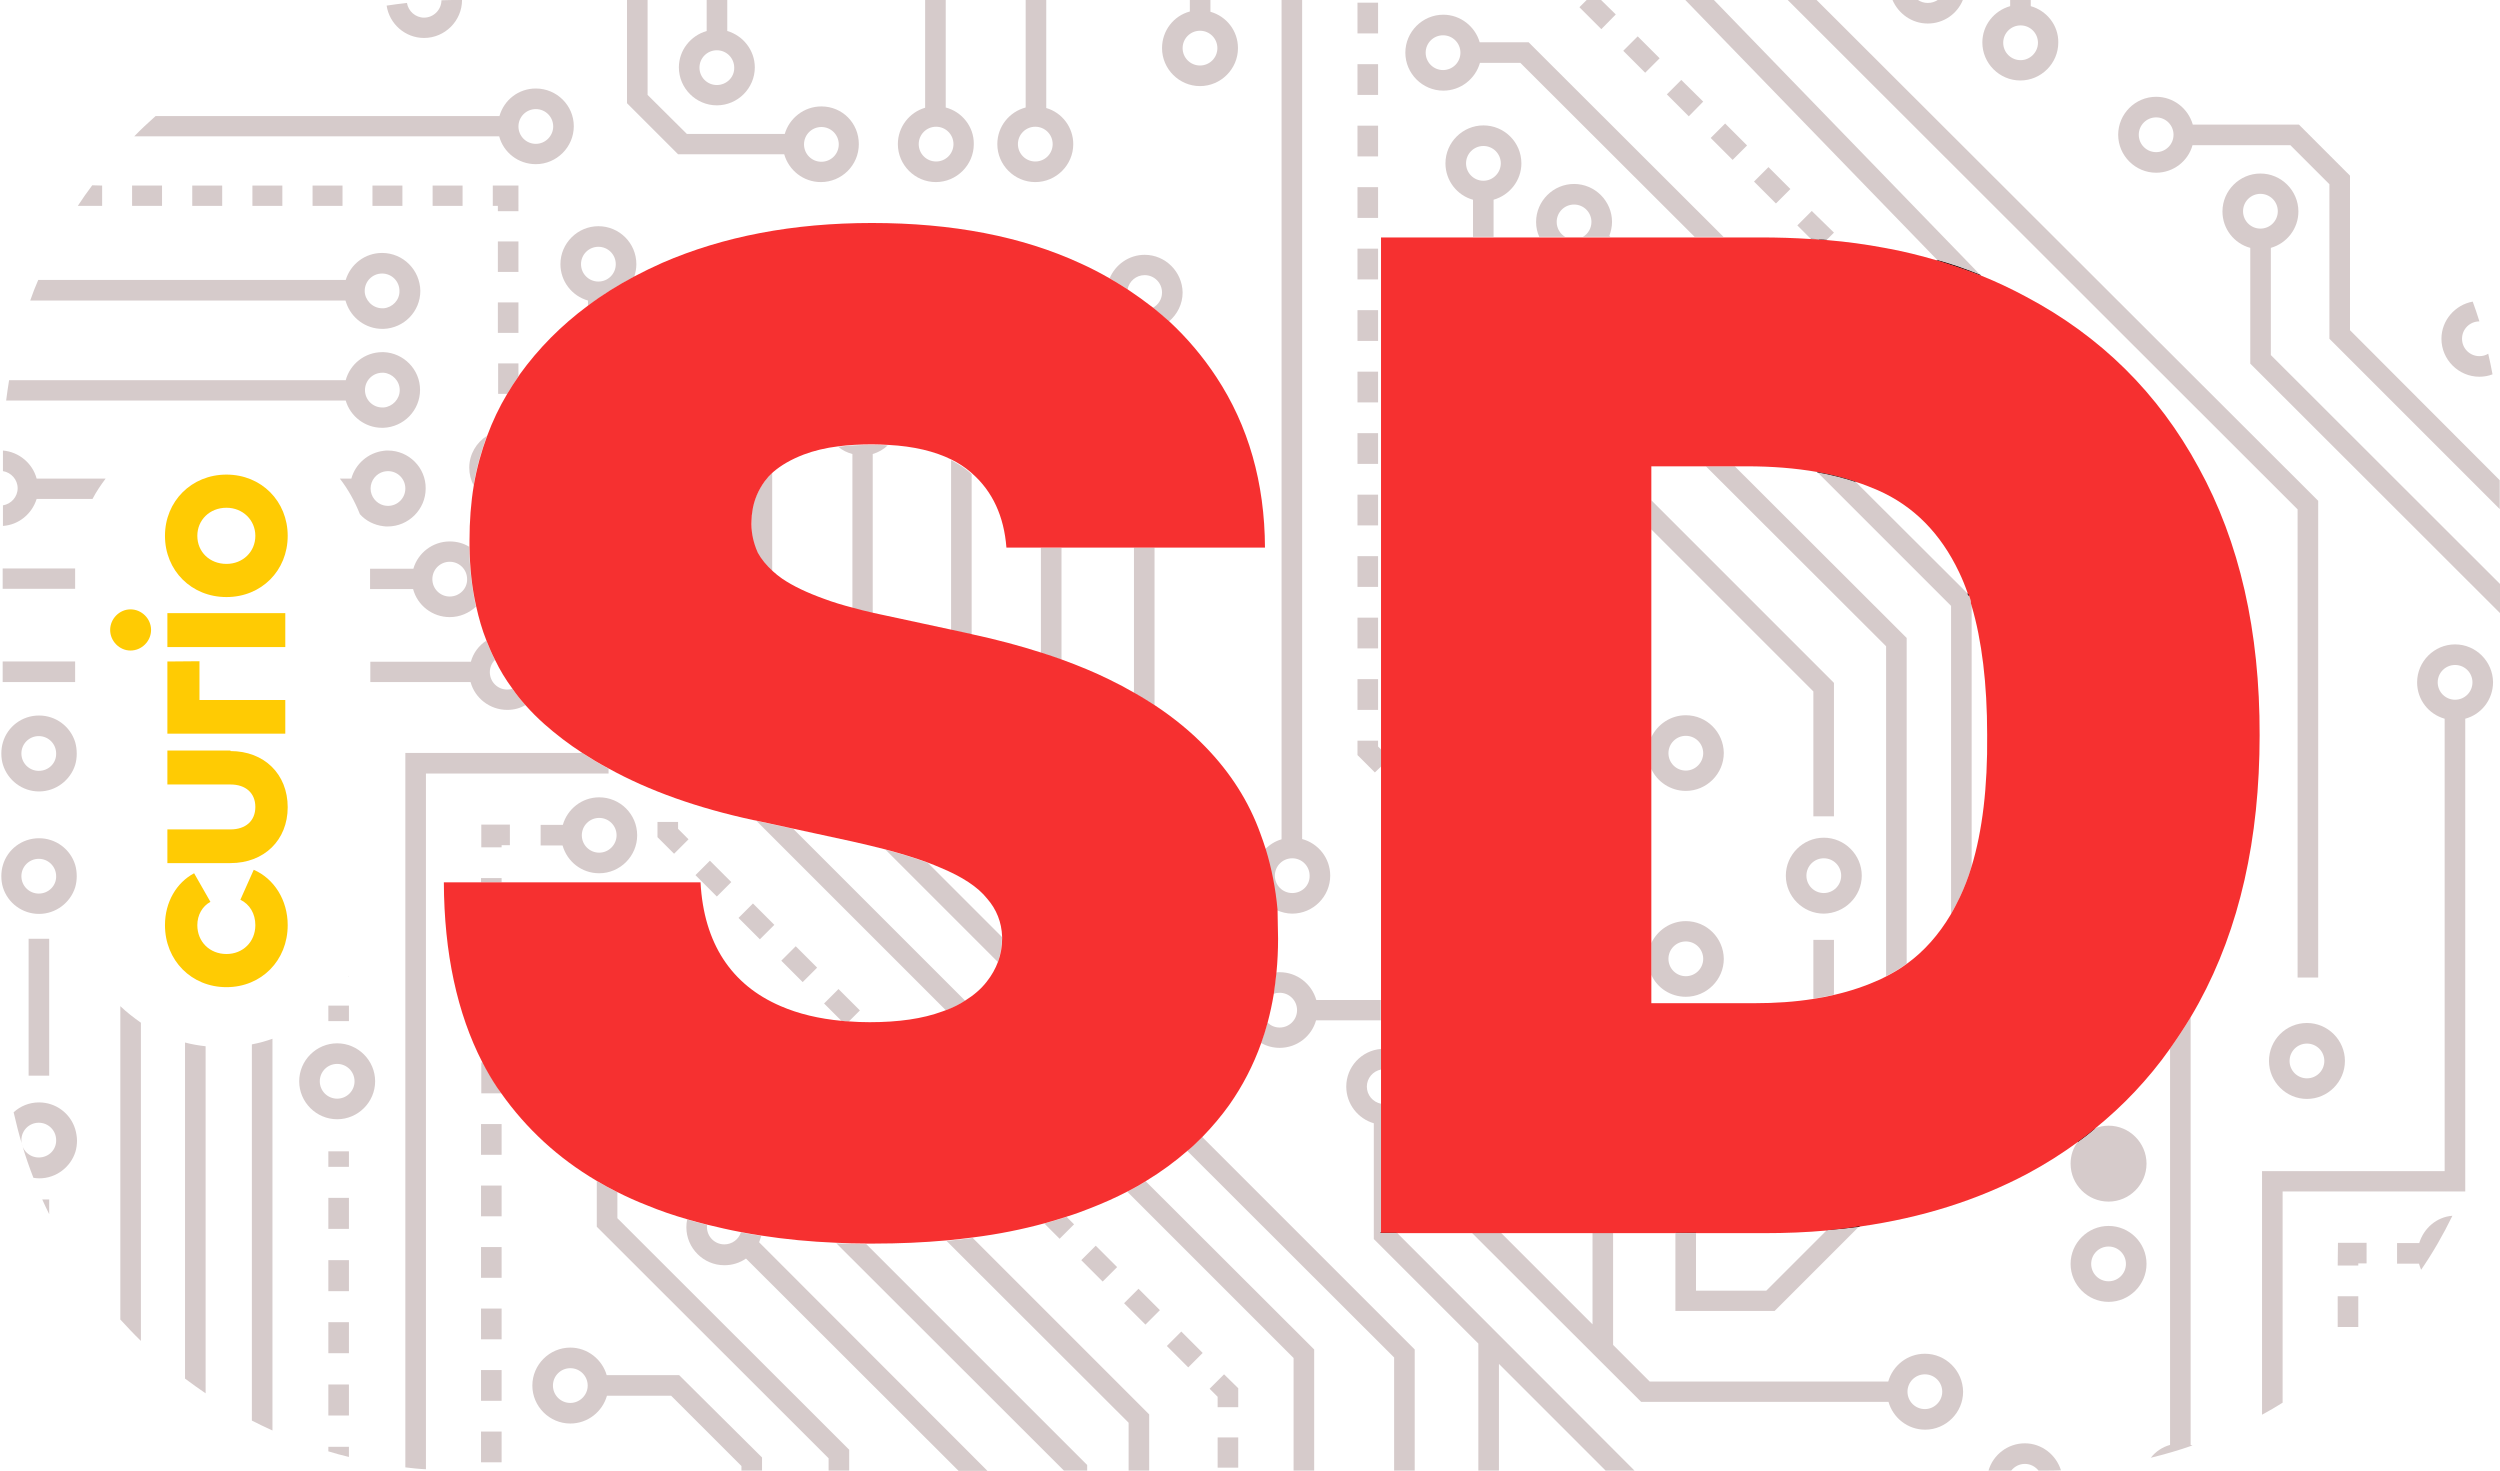<?xml version="1.0" encoding="utf-8"?>
<!-- Generator: Adobe Illustrator 27.2.0, SVG Export Plug-In . SVG Version: 6.00 Build 0)  -->
<svg version="1.1" id="Laag_1" xmlns="http://www.w3.org/2000/svg" xmlns:xlink="http://www.w3.org/1999/xlink" x="0px" y="0px"
	 viewBox="0 0 935 550" style="enable-background:new 0 0 935 550;" xml:space="preserve">
<style type="text/css">
	.st0{fill:#D6CBCB;}
	.st1{fill:#F63030;stroke:#000000;stroke-width:0.25;stroke-miterlimit:10;}
	.st2{fill:#F63030;}
	.st3{fill:#FFCB03;}
</style>
<g>
	<path class="st0" d="M362.6,176.6c-2-1.7-4.3-3.2-6.9-4.5v63.6l6,1.3c0.6,0.1,1.1,0.2,1.7,0.4v-60
		C363.1,177,362.8,176.8,362.6,176.6z"/>
	<path class="st0" d="M389.3,204.9v39.3c2.6,0.8,5.2,1.7,7.7,2.6v-41.9H389.3z"/>
	<path class="st0" d="M428.1,95.3c-5.9,0-11,3.7-13.1,8.8c2.3,1.3,4.5,2.7,6.7,4.1c0.6-3,3.2-5.3,6.4-5.3c3.6,0,6.5,2.9,6.5,6.5
		c0,2.5-1.4,4.6-3.4,5.7c2.1,1.7,4.1,3.4,6,5.1c3.1-2.6,5.1-6.5,5.1-10.8C442.2,101.7,435.9,95.3,428.1,95.3z M424.1,204.9v54.3
		c2.7,1.5,5.2,3.1,7.7,4.7v-59.1h-7.7V204.9z"/>
	<path class="st0" d="M224.1,298.2c-6.5,0-11.9,4.4-13.6,10.3h-8.3v7.7h8.2c1.7,6,7.1,10.4,13.7,10.4c7.8,0,14.2-6.4,14.2-14.2
		C238.3,304.5,231.9,298.2,224.1,298.2z M224.1,318.9c-3.6,0-6.5-2.9-6.5-6.5s2.9-6.5,6.5-6.5s6.5,2.9,6.5,6.5
		C230.6,315.9,227.7,318.9,224.1,318.9z"/>
	<path class="st0" d="M324,465.3c-3.8,0-7.5-0.1-11.2-0.3l85.1,85h8.7v-2.1L324,465.3z"/>
	<path class="st0" d="M283.9,464.6c0.3-0.8,0.6-1.6,0.8-2.4c-2.6-0.4-5.1-0.8-7.6-1.3c-0.8,2.6-3.3,4.5-6.2,4.5
		c-3.6,0-6.5-2.9-6.5-6.5c0-0.3,0-0.5,0-0.8c-2.5-0.6-5-1.3-7.4-2c-0.2,0.9-0.3,1.9-0.3,2.9c0,7.8,6.4,14.2,14.2,14.2
		c3,0,5.8-0.9,8.1-2.5l79.5,79.4h10.8L283.9,464.6z"/>
	<path class="st0" d="M230.9,455.6v-9.7c-2.6-1.3-5.2-2.7-7.7-4.2v17.1l86.7,86.6v4.6h7.7v-7.8L230.9,455.6z"/>
	<path class="st0" d="M363.8,463c-3.2,0.4-6.4,0.8-9.8,1.1l68.1,68V550h7.7v-21L363.8,463z"/>
	<path class="st0" d="M254,514.3h-27.1c-1.7-5.9-7.2-10.3-13.6-10.3c-7.8,0-14.2,6.4-14.2,14.2c0,7.8,6.4,14.2,14.2,14.2
		c6.5,0,12-4.4,13.7-10.4h24l26.3,26.3v1.7h7.7v-4.9L254,514.3z M213.3,524.7c-3.6,0-6.5-2.9-6.5-6.5s2.9-6.5,6.5-6.5
		s6.5,2.9,6.5,6.5S216.8,524.7,213.3,524.7z"/>
	<path class="st0" d="M245.9,313.1l6.2,6.2l5.4-5.4l-3.9-3.9v-2.6h-7.7L245.9,313.1L245.9,313.1z"/>
	<path class="st0" d="M265.5,321.9l-5.4,5.4l8,8l5.4-5.4L265.5,321.9z"/>
	<path class="st0" d="M441.8,498l-5.4,5.4l8,8l5.4-5.4L441.8,498z"/>
	<path class="st0" d="M425.8,482l-5.4,5.4l8,8l5.4-5.4L425.8,482z"/>
	<path class="st0" d="M281.6,337.9l-5.4,5.4l8,8l5.4-5.4L281.6,337.9z"/>
	<path class="st0" d="M452.4,519.4l3,3v3.9h7.7v-7.1l-5.3-5.2L452.4,519.4z"/>
	<path class="st0" d="M463.1,537.6h-7.7v11.3h7.7V537.6z"/>
	<path class="st0" d="M409.8,465.9l-5.4,5.4l8,8l5.4-5.4L409.8,465.9z"/>
	<path class="st0" d="M401.7,457.9l-5.4,5.4l-5.7-5.7c2.8-0.8,5.6-1.6,8.3-2.5L401.7,457.9z"/>
	<path class="st0" d="M297.6,353.9l-5.4,5.4l8,8l5.4-5.4L297.6,353.9z"/>
	<path class="st0" d="M321.6,377.9l-4.2,4.2c-0.9-0.1-1.7-0.1-2.6-0.2l-6.6-6.6l5.4-5.4L321.6,377.9z"/>
	<path class="st0" d="M428.5,441.8c-2.2,1.4-4.5,2.7-6.9,3.9l62.2,62.2V550h7.7v-45.3L428.5,441.8z M296.7,310l-13.8-3l70.9,70.9
		c2.7-1,5.1-2.2,7.2-3.6L296.7,310z M285.8,180.2c-2.4,3.3-4,7-4.6,11v9.4c0.4,2.2,1.1,4.4,2,6.4c1.3,2.4,3.2,4.7,5.6,6.9v-37
		C287.8,177.9,286.7,179,285.8,180.2z"/>
	<path class="st0" d="M449.6,425.2c-1.8,1.8-3.6,3.6-5.6,5.2l77.4,77.3V550h7.7v-45.3L449.6,425.2z M374.7,350.4L347,322.7
		c-4.6-1.7-9.8-3.3-15.8-4.9l42,42c1-2.7,1.5-5.6,1.5-8.6C374.8,350.9,374.8,350.7,374.7,350.4z M326,166.4c-4.5,0-8.7,0.2-12.5,0.7
		c1.5,1.3,3.4,2.2,5.3,2.7v57.7c2.4,0.7,5,1.3,7.6,1.9v-59.6c2.1-0.6,4-1.7,5.6-3.2C330.2,166.4,328.1,166.4,326,166.4z"/>
	<rect x="179.9" y="328.4" class="st0" width="7.7" height="1.6"/>
	<path class="st0" d="M179.9,316.9h7.7v-0.8h3.1v-7.7H180v8.5H179.9z"/>
	<path class="st0" d="M187.6,512.4h-7.7v11.5h7.7V512.4z"/>
	<path class="st0" d="M187.6,535.4h-7.7v11.5h7.7V535.4z"/>
	<path class="st0" d="M187.6,489.4h-7.7v11.5h7.7V489.4z"/>
	<path class="st0" d="M187.6,466.4h-7.7v11.5h7.7V466.4z"/>
	<path class="st0" d="M187.6,443.4h-7.7v11.5h7.7V443.4z"/>
	<path class="st0" d="M187.6,420.4h-7.7v11.5h7.7V420.4z"/>
	<path class="st0" d="M187.5,408.9H180v-11.5h0.6c1.7,3.2,3.5,6.4,5.5,9.4C186.5,407.5,187,408.2,187.5,408.9z"/>
	<path class="st0" d="M223.8,84.6c-7.8,0-14.2,6.4-14.2,14.2c0,6.4,4.3,11.9,10.3,13.6v2c5.3-4,11.1-7.6,17.3-10.9
		c0.5-1.5,0.8-3.1,0.8-4.7C238,90.9,231.6,84.6,223.8,84.6z M223.8,105.3c-3.6,0-6.5-2.9-6.5-6.5s2.9-6.5,6.5-6.5s6.5,2.9,6.5,6.5
		S227.4,105.3,223.8,105.3z M217.8,281.6h-66.2v267.2c2.5,0.3,5.1,0.6,7.7,0.7V289.3h68.3v-1.8C224.1,285.6,220.9,283.7,217.8,281.6
		z"/>
	<path class="st0" d="M757.3,539.8c-6.4,0-11.9,4.3-13.6,10.2h8.5c1.2-1.5,3-2.5,5.1-2.5c2.1,0,3.9,1,5.1,2.5h1.6
		c2.3,0,4.6,0,6.8-0.1C769,544.1,763.6,539.8,757.3,539.8z M522.4,461l-0.1-0.1h-5.8v-48.1c-3-0.6-5.3-3.2-5.3-6.4
		c0-3.2,2.3-5.8,5.3-6.4v-7.7c-7.3,0.6-13,6.7-13,14.1c0,6.5,4.4,12,10.3,13.7v43.3l39.1,39.1V550h7.7v-39.9l39.9,39.9h10.8
		L522.4,461z"/>
	<path class="st0" d="M802.8,435.2c0,7.8-6.4,14.2-14.2,14.2c-7.8,0-14.2-6.3-14.2-14.2c0-3.1,1-6,2.8-8.3c0,0,0,0,0-0.1
		c2.1-1.5,4.2-3.1,6.2-4.8c0,0,0,0,0,0c1.6-0.6,3.4-1,5.2-1C796.4,421,802.8,427.4,802.8,435.2z"/>
	<path class="st0" d="M848.6,396.8c0,7.8,6.4,14.2,14.2,14.2s14.2-6.4,14.2-14.2c0-7.8-6.4-14.2-14.2-14.2
		C854.9,382.6,848.6,389,848.6,396.8z M869.3,396.8c0,3.6-2.9,6.5-6.5,6.5s-6.5-2.9-6.5-6.5s2.9-6.5,6.5-6.5
		C866.4,390.3,869.3,393.2,869.3,396.8z"/>
	<path class="st0" d="M788.6,458.5c-7.8,0-14.2,6.4-14.2,14.2s6.4,14.2,14.2,14.2s14.2-6.4,14.2-14.2
		C802.8,464.8,796.4,458.5,788.6,458.5z M788.6,479.2c-3.6,0-6.5-2.9-6.5-6.5s2.9-6.5,6.5-6.5s6.5,2.9,6.5,6.5
		C795.1,476.3,792.2,479.2,788.6,479.2z"/>
	<path class="st0" d="M740.8,103L641,0h-10.7l94.5,97.5l0,0C730.3,99.2,735.7,101,740.8,103L740.8,103z M819.3,540.4v-160
		c-2.4,4.1-5,8-7.7,11.7v148.3c-2.9,0.8-5.4,2.5-7.2,4.8c5.3-1.3,10.5-2.8,15.6-4.6C819.8,540.5,819.5,540.5,819.3,540.4z"/>
	<path class="st0" d="M492.3,374c-1.7-6-7.2-10.4-13.7-10.4c-0.4,0-0.7,0-1.2,0.1c0,0-0.1,0-0.1,0c-0.3,2.7-0.6,5.4-1,8
		c0,0,0.1,0,0.1,0c0.7-0.3,1.4-0.4,2.2-0.4c3.6,0,6.5,2.9,6.5,6.5c0,3.6-2.9,6.5-6.5,6.5c-1.8,0-3.3-0.7-4.5-1.8c0,0,0,0-0.1-0.1
		c-0.7,2.6-1.5,5.2-2.4,7.7c0,0,0.1,0,0.1,0c2.1,1.2,4.5,1.8,6.9,1.8c6.5,0,12-4.4,13.6-10.3h24.2V374H492.3z M719.9,506.3
		c-6.5,0-12,4.4-13.7,10.4H617L603.3,503v-42h-7.7v34.3L561.3,461h-10.9l63.4,63.3h92.5c1.7,6,7.2,10.4,13.7,10.4
		c7.8,0,14.2-6.4,14.2-14.2C734.1,512.6,727.7,506.3,719.9,506.3z M719.9,527c-3.6,0-6.5-2.9-6.5-6.5s2.9-6.5,6.5-6.5
		c3.6,0,6.5,2.9,6.5,6.5C726.4,524,723.5,527,719.9,527z"/>
	<path class="st0" d="M724.7,0c-1.1,0.7-2.3,1.1-3.7,1.1s-2.6-0.4-3.7-1.1h-9.5C710,5.1,715,8.8,721,8.8c5.9,0,11-3.6,13.1-8.8
		H724.7z"/>
	<path class="st0" d="M759.5,2.3V0h-7.7v2.3c-6,1.7-10.4,7.1-10.4,13.6c0,7.8,6.4,14.2,14.2,14.2s14.2-6.4,14.2-14.2
		C769.9,9.5,765.5,4,759.5,2.3z M755.7,22.5c-3.6,0-6.5-2.9-6.5-6.5s2.9-6.5,6.5-6.5s6.5,2.9,6.5,6.5
		C762.2,19.5,759.3,22.5,755.7,22.5z"/>
	<path class="st0" d="M572.8,16.9l-1.1-1.1h-18.3c-1.7-5.9-7.2-10.3-13.6-10.3c-7.8,0-14.2,6.4-14.2,14.2s6.4,14.2,14.2,14.2
		c6.5,0,12-4.4,13.7-10.4h15.1l65.2,65.1h10.8L572.8,16.9z M539.7,26.2c-3.6,0-6.5-2.9-6.5-6.5c0-3.6,2.9-6.5,6.5-6.5
		c3.6,0,6.5,2.9,6.5,6.5C546.2,23.3,543.3,26.2,539.7,26.2z"/>
	<path class="st0" d="M617.6,187.1V198l60.6,60.6v46.7h7.7v-49.9L617.6,187.1z M554.8,46.9c-7.8,0-14.2,6.4-14.2,14.2
		c0,6.5,4.4,12,10.3,13.6v13.9h7.7V74.7c6-1.7,10.4-7.2,10.4-13.6C569,53.2,562.6,46.9,554.8,46.9z M554.8,67.6
		c-3.6,0-6.5-2.9-6.5-6.5c0-3.6,2.9-6.5,6.5-6.5c3.6,0,6.5,2.9,6.5,6.5C561.3,64.6,558.4,67.6,554.8,67.6z"/>
	<path class="st0" d="M683.4,459.9l-0.1,0.1l-22.7,22.7h-26.3v-21.8h-7.7v29.4h37.1l31.9-31.9C691.7,459.1,687.6,459.5,683.4,459.9z
		 M648.8,174.4H638l67.4,67.3v123.4c2.7-1.4,5.3-2.9,7.7-4.7V238.6L648.8,174.4z"/>
	<path class="st0" d="M630.5,344.5c-5.7,0-10.6,3.4-12.9,8.2v11.9c2.2,4.9,7.2,8.2,12.9,8.2c7.8,0,14.2-6.4,14.2-14.2
		C644.6,350.8,638.3,344.5,630.5,344.5z M630.5,365.1c-3.6,0-6.5-2.9-6.5-6.5c0-3.6,2.9-6.5,6.5-6.5s6.5,2.9,6.5,6.5
		C637,362.2,634.1,365.1,630.5,365.1z"/>
	<path class="st0" d="M630.5,267.5c-5.7,0-10.6,3.4-12.9,8.2v11.9c2.2,4.8,7.2,8.2,12.9,8.2c7.8,0,14.2-6.4,14.2-14.2
		C644.6,273.8,638.3,267.5,630.5,267.5z M630.5,288.2c-3.6,0-6.5-2.9-6.5-6.5c0-3.6,2.9-6.5,6.5-6.5s6.5,2.9,6.5,6.5
		C637,285.2,634.1,288.2,630.5,288.2z"/>
	<path class="st0" d="M696.3,327.5c0-7.8-6.4-14.2-14.2-14.2s-14.2,6.4-14.2,14.2s6.4,14.2,14.2,14.2
		C689.9,341.6,696.3,335.3,696.3,327.5z M682.1,334c-3.6,0-6.5-2.9-6.5-6.5s2.9-6.5,6.5-6.5s6.5,2.9,6.5,6.5S685.7,334,682.1,334z"
		/>
	<path class="st0" d="M685.9,351.5V372c-2.5,0.6-5,1.1-7.7,1.5v-22H685.9z"/>
	<path class="st0" d="M737.1,225.6v-0.7c-0.2-0.8-0.4-1.5-0.7-2.2c0-0.1-0.1-0.2-0.1-0.3L694,180.2l0-0.1c-4.5-1.5-9.3-2.7-14.4-3.6
		l0,0l50.1,50.1v115.2c1.2-2,2.2-4.1,3.3-6.3c1.6-3.4,3.1-7.2,4.3-11.2c0-0.1,0.1-0.2,0.1-0.3v-97.3
		C737.3,226.3,737.2,225.9,737.1,225.6z M602.9,83c0-7.8-6.4-14.2-14.2-14.2s-14.2,6.4-14.2,14.2c0,2,0.4,3.9,1.2,5.6h9.7
		c-1.9-1.1-3.2-3.2-3.2-5.6c0-3.6,2.9-6.5,6.5-6.5c3.6,0,6.5,2.9,6.5,6.5c0,2.4-1.3,4.5-3.2,5.6h10.3l-0.4-0.4
		C602.5,86.5,602.9,84.8,602.9,83z"/>
	<polygon class="st0" points="604.3,5.4 598.9,10.9 590.7,2.7 593.4,0 598.8,0 	"/>
	<path class="st1" d="M783.4,422c-2,1.7-4.1,3.3-6.2,4.8c0,0,0,0,0,0.1c2.1-1.5,4.2-3.1,6.1-4.8C783.3,422.1,783.4,422,783.4,422
		C783.4,422,783.4,422,783.4,422z M740.8,103c-5.2-2.1-10.5-4-15.9-5.5c-0.1,0-0.1,0-0.1,0l0,0C730.3,99.2,735.7,101,740.8,103
		L740.8,103z M736.3,222.4l-0.3-0.3c0,0.1,0.1,0.2,0.1,0.3l0.3,0.3C736.4,222.6,736.3,222.5,736.3,222.4z M683.4,459.9l-0.1,0.1
		C683.3,460,683.4,460,683.4,459.9c4.1-0.3,8-0.7,11.9-1.2l0.2-0.2C691.7,459.1,687.6,459.5,683.4,459.9z M694,180.1
		c-4.5-1.5-9.3-2.7-14.4-3.6l0,0C684.7,177.4,689.4,178.6,694,180.1C694,180.1,694,180.1,694,180.1L694,180.1z M677.4,89.2
		c0,0-0.1,0-0.1,0l0,0c1,0.1,2,0.2,3,0.2C679.3,89.4,678.4,89.3,677.4,89.2z M680.3,89.5c1,0.1,1.9,0.1,2.9,0.2l0,0
		C682.3,89.6,681.3,89.5,680.3,89.5z M626.6,460.9L626.6,460.9l7.7,0.1v-0.1H626.6z M522.3,460.9h-5.8v0.1h5.9L522.3,460.9z"/>
	<path class="st2" d="M822.3,174.9c-15.1-27.9-36.7-49.2-64.7-64c-5.4-2.9-10.9-5.5-16.6-7.8c0,0-0.1,0-0.2-0.1l0.1,0.1
		c-5.2-2.1-10.6-3.9-16.1-5.6l0,0c-6.5-1.9-13.1-3.6-20-4.8c-6.9-1.3-14.1-2.3-21.4-2.9c0,0-0.1,0-0.1,0l0,0
		c-0.9-0.1-1.9-0.2-2.9-0.2h-0.1c-1-0.1-2-0.2-3-0.2l0,0c-6.2-0.4-12.4-0.6-18.9-0.6H516.5v372.3h5.8l0.1,0.1h104.2v-0.1h7.7v0.1
		h25.5c8.1,0,15.9-0.3,23.5-1l0.1-0.1c4.2-0.4,8.3-0.8,12.2-1.5l-0.2,0.2c0.1,0,0.2,0,0.4-0.1c23.1-3.3,43.9-9.9,62.4-19.7
		c6.7-3.6,13.1-7.6,19-12c0,0,0,0,0.1,0c0,0,0,0,0-0.1c2.1-1.5,4.2-3.1,6.2-4.8c0,0,0,0,0,0c5.3-4.3,10.3-8.9,14.9-13.8
		c4.7-5,9.1-10.3,13.1-16c2.7-3.8,5.3-7.7,7.7-11.7c1.1-1.9,2.2-3.7,3.2-5.6c15.2-27.9,22.7-61.2,22.7-100
		C845.2,236,837.6,202.7,822.3,174.9z M737.4,324c0,0.1-0.1,0.2-0.1,0.3c-1.2,4-2.7,7.8-4.3,11.2c-1.1,2.2-2.1,4.3-3.3,6.3
		c0,0.1-0.1,0.1-0.1,0.2c-4.5,7.6-10,13.8-16.5,18.5c-2.4,1.8-5,3.3-7.7,4.7c-0.7,0.4-1.5,0.7-2.2,1.1c-5.3,2.4-11.1,4.4-17.3,5.8
		c-2.5,0.6-5,1.1-7.7,1.5c-6.9,1.1-14.2,1.6-22.1,1.6h-38.5V174.4h35.6c9.5,0,18.3,0.7,26.3,2.1c0,0,0.1,0,0.1,0l0,0
		c5.1,0.9,9.9,2.1,14.4,3.6l0,0.1c2.9,0.9,5.6,2,8.2,3.1c13.5,5.9,23.6,16.2,30.5,30.7c1.2,2.5,2.3,5.2,3.3,8.1l0.3,0.3
		c0,0.1,0.1,0.2,0.1,0.3c0.3,0.7,0.5,1.4,0.7,2.2v0.7c0.1,0.3,0.2,0.7,0.3,1c3.8,12.9,5.8,29,5.8,48.2
		C743.4,294.4,741.4,310.8,737.4,324z"/>
	<path class="st0" d="M685.9,87l-2.7,2.7c-0.9-0.1-1.9-0.2-2.9-0.2h-0.1c-1-0.1-2-0.2-3-0.2l-5-5l5.4-5.4L685.9,87z"/>
	<path class="st0" d="M661.4,62.5l-5.4,5.4l8.2,8.2l5.4-5.4L661.4,62.5z"/>
	<path class="st0" d="M645.2,46.2l-5.4,5.4l8.2,8.2l5.4-5.4L645.2,46.2z"/>
	<path class="st0" d="M628.8,29.9l-5.4,5.4l8.2,8.2L637,38L628.8,29.9z"/>
	<path class="st0" d="M612.5,13.6l-5.4,5.4l8.2,8.2l5.4-5.4L612.5,13.6z"/>
	<path class="st0" d="M28.1,323.4c-1.8-5.8-7.2-9.9-13.5-9.9c-6.4,0-11.8,4.2-13.5,10c-0.4,1.3-0.6,2.7-0.6,4.2s0.2,2.9,0.6,4.2
		c1.8,5.8,7.2,9.9,13.5,9.9s11.7-4.2,13.5-9.9c0.4-1.3,0.6-2.8,0.6-4.2C28.7,326.2,28.5,324.7,28.1,323.4z M14.5,334.2
		c-3.6,0-6.5-2.9-6.5-6.5s2.9-6.5,6.5-6.5s6.5,2.9,6.5,6.5C21.1,331.2,18.2,334.2,14.5,334.2z"/>
	<path class="st0" d="M28.1,277.5c-1.8-5.8-7.2-9.9-13.5-9.9c-6.4,0-11.8,4.2-13.5,10c-0.4,1.3-0.6,2.8-0.6,4.2
		c0,1.5,0.2,2.9,0.6,4.2c1.8,5.8,7.2,10,13.5,10s11.7-4.2,13.5-9.9c0.4-1.3,0.6-2.8,0.6-4.2C28.7,280.3,28.5,278.9,28.1,277.5z
		 M14.5,288.3c-3.6,0-6.5-2.9-6.5-6.5s2.9-6.5,6.5-6.5s6.5,2.9,6.5,6.5C21.1,285.4,18.2,288.3,14.5,288.3z"/>
	<path class="st0" d="M28.1,422.2c-1.8-5.8-7.2-9.9-13.5-9.9c-3.7,0-7,1.4-9.5,3.7c1.9,8.4,4.3,16.6,7.4,24.5
		c0.7,0.1,1.4,0.2,2.2,0.2c6.3,0,11.7-4.2,13.5-9.9c0.4-1.3,0.6-2.8,0.6-4.2S28.5,423.5,28.1,422.2z M14.5,432.9
		c-3.6,0-6.5-2.9-6.5-6.5s2.9-6.5,6.5-6.5s6.5,2.9,6.5,6.5C21.1,430,18.2,432.9,14.5,432.9z"/>
	<path class="st0" d="M126.1,390.2c-7.8,0-14.2,6.4-14.2,14.2c0,7.8,6.4,14.2,14.2,14.2s14.2-6.4,14.2-14.2S133.9,390.2,126.1,390.2
		z M126.1,410.9c-3.6,0-6.5-2.9-6.5-6.5s2.9-6.5,6.5-6.5s6.5,2.9,6.5,6.5S129.7,410.9,126.1,410.9z"/>
	<path class="st0" d="M18.4,351.1h-7.7v51.2h7.7V351.1z"/>
	<path class="st0" d="M18.4,448.6v5.5c-0.9-1.8-1.8-3.7-2.6-5.5H18.4z"/>
	<path class="st0" d="M191.6,257.6c-0.6,0.2-1.2,0.3-1.9,0.3c-3.6,0-6.5-2.9-6.5-6.5c0-1.8,0.7-3.4,1.9-4.6
		c-1.2-2.3-2.2-4.7-3.2-7.2c-2.8,1.8-4.9,4.6-5.8,7.9h-37.6v7.6H176c1.6,6,7.2,10.4,13.7,10.4c2.5,0,4.8-0.6,6.8-1.8
		C194.7,261.7,193.1,259.7,191.6,257.6z M45,376.3v117.2c2.5,2.7,5,5.4,7.7,8v-119C50,380.6,47.4,378.6,45,376.3z M1,247.4v7.7h27.1
		v-7.7H1z"/>
	<path class="st0" d="M76.9,391.3v129.8c-2.6-1.8-5.2-3.6-7.7-5.5V389.9C71.8,390.6,74.3,391,76.9,391.3z"/>
	<path class="st0" d="M94.2,390.6v140.7c2.5,1.3,5.1,2.5,7.7,3.7V388.5C99.4,389.4,96.8,390.1,94.2,390.6z"/>
	<path class="st0" d="M130.5,494.5h-7.7v11.6h7.7V494.5z"/>
	<path class="st0" d="M130.5,471.3h-7.7v11.6h7.7V471.3z"/>
	<path class="st0" d="M130.5,448h-7.7v11.6h7.7V448z"/>
	<path class="st0" d="M130.5,517.8h-7.7v11.6h7.7V517.8z"/>
	<path class="st0" d="M130.5,541.1v3.8c-2.6-0.6-5.1-1.3-7.7-2.1v-1.7H130.5z"/>
	<path class="st0" d="M130.5,430.6h-7.7v5.8h7.7V430.6z"/>
	<path class="st0" d="M930.6,132.3c-1,0.6-2.1,0.9-3.3,0.9c-3.6,0-6.5-2.9-6.5-6.5c0-3.6,2.9-6.5,6.5-6.5l0,0
		c-0.8-2.5-1.6-5-2.5-7.4c-6.6,1.2-11.7,7-11.7,13.9c0,7.8,6.4,14.2,14.2,14.2c1.7,0,3.4-0.3,4.9-0.9
		C931.7,137.4,931.2,134.8,930.6,132.3z"/>
	<path class="st0" d="M878.9,123.5V65.7l-19.1-19.1h-39.7c-1.7-6-7.2-10.4-13.7-10.4c-7.8,0-14.2,6.4-14.2,14.2s6.4,14.2,14.2,14.2
		c6.5,0,12-4.4,13.6-10.3h36.6l14.6,14.6v57.8l63.7,63.7v-10.8L878.9,123.5z M806.4,56.9c-3.6,0-6.5-2.9-6.5-6.5s2.9-6.5,6.5-6.5
		s6.5,2.9,6.5,6.5S810,56.9,806.4,56.9z"/>
	<path class="st0" d="M130.5,376.1h-7.7v5.8h7.7V376.1z"/>
	<polygon class="st0" points="130.5,365.1 130.5,365.3 130.3,365.3 	"/>
	<polygon class="st0" points="867,187.3 867,365.6 859.3,365.6 859.3,190.5 668.6,0 679.4,0 	"/>
	<path class="st0" d="M515.4,185h-7.7v11.5h7.7V185z"/>
	<path class="st0" d="M515.4,208h-7.7v11.5h7.7V208z"/>
	<path class="st0" d="M515.4,139h-7.7v11.5h7.7V139z"/>
	<path class="st0" d="M515.4,24h-7.7v11.5h7.7V24z"/>
	<path class="st0" d="M515.4,1h-7.7v11.5h7.7V1z"/>
	<path class="st0" d="M515.4,70h-7.7v11.5h7.7V70z"/>
	<path class="st0" d="M515.4,93h-7.7v11.5h7.7V93z"/>
	<path class="st0" d="M515.4,162h-7.7v11.5h7.7V162z"/>
	<path class="st0" d="M515.4,231h-7.7v11.5h7.7V231z"/>
	<path class="st0" d="M515.4,116h-7.7v11.5h7.7V116z"/>
	<polygon class="st0" points="516.5,280.3 516.5,286.7 514.2,288.9 507.7,282.4 507.7,277 515.4,277 515.4,279.2 	"/>
	<path class="st0" d="M515.4,47h-7.7v11.5h7.7V47z"/>
	<path class="st0" d="M515.4,254h-7.7v11.5h7.7V254z"/>
	<path class="st0" d="M487,313.8V0h-7.7v313.9c-2.4,0.7-4.5,2-6.2,3.8c2.2,7.2,3.7,14.8,4.4,22.7c1.8,0.8,3.8,1.3,5.8,1.3
		c7.8,0,14.2-6.4,14.2-14.2C497.5,320.9,493,315.4,487,313.8z M483.3,334c-3.6,0-6.5-2.9-6.5-6.5s2.9-6.5,6.5-6.5s6.5,2.9,6.5,6.5
		C489.9,331.1,487,334,483.3,334z"/>
	<path class="st0" d="M13.7,179c-1.5-5.7-6.6-10-12.6-10.5c0,0.8,0,1.6,0,2.5v5.2c3.1,0.5,5.5,3.2,5.5,6.4s-2.4,5.9-5.5,6.4v7.7
		c6-0.4,10.9-4.6,12.6-10.1h20.9c1.4-2.7,3.1-5.2,4.9-7.6L13.7,179L13.7,179z M145.1,168.5c-0.6,0-1.1,0-1.6,0.1
		c-5.8,0.7-10.6,4.9-12.1,10.4h-4.3c3.1,4,5.6,8.5,7.5,13.3l0,0c2.2,2.5,5.4,4.1,8.8,4.5c0.5,0.1,1.1,0.1,1.6,0.1
		c7.8,0,14.2-6.4,14.2-14.2C159.3,174.9,152.9,168.5,145.1,168.5z M145.1,189.2c-0.6,0-1.1-0.1-1.6-0.2c-2.8-0.7-4.9-3.3-4.9-6.3
		s2.1-5.6,4.9-6.3c0.5-0.1,1.1-0.2,1.6-0.2c3.6,0,6.5,2.9,6.5,6.5S148.7,189.2,145.1,189.2z"/>
	<path class="st0" d="M175.5,174.9c0,2.4,0.6,4.6,1.6,6.6c1.1-6.4,2.8-12.6,5-18.5C178.2,165.5,175.5,169.9,175.5,174.9z"/>
	<path class="st0" d="M172,0c-2.3,0-4.6,0-6.9,0.1c0,3.5-2.9,6.5-6.5,6.5c-3.2,0-5.9-2.4-6.4-5.5c-2.5,0.3-5.1,0.6-7.6,1
		c1,6.8,6.9,12.1,14,12.1c7.8,0,14.2-6.4,14.2-14.2v0H172z"/>
	<path class="st0" d="M175.5,204.5c-2.1-1.3-4.6-2-7.3-2c-6.4,0-11.9,4.3-13.6,10.2h-16.2v7.6h16.1c1.6,6.1,7.2,10.5,13.7,10.5
		c3.8,0,7.2-1.5,9.8-3.9C176.5,219.9,175.6,212.4,175.5,204.5z M168.2,223.1c-3.6,0-6.5-2.9-6.5-6.5s2.9-6.5,6.5-6.5
		s6.5,2.9,6.5,6.5C174.8,220.2,171.8,223.1,168.2,223.1z M1,212.6v7.6h27.1v-7.6H1z"/>
	<path class="st0" d="M193.9,90.3h-7.7v11.4h7.7V90.3z"/>
	<path class="st0" d="M193.9,135.9v4.9c-1.5,2.1-2.9,4.3-4.2,6.5h-3.4v-11.4H193.9z"/>
	<path class="st0" d="M193.9,113.1h-7.7v11.4h7.7V113.1z"/>
	<path class="st0" d="M193.9,69.4h-9.6V77h1.9v2h7.7L193.9,69.4L193.9,69.4z"/>
	<path class="st0" d="M128.1,69.4h-11.2V77h11.2V69.4z"/>
	<path class="st0" d="M60.6,69.4H49.4V77h11.2C60.6,77,60.6,69.4,60.6,69.4z"/>
	<path class="st0" d="M150.5,69.4h-11.2V77h11.2V69.4z"/>
	<path class="st0" d="M173,69.4h-11.2V77H173V69.4z"/>
	<path class="st0" d="M105.6,69.4H94.4V77h11.2V69.4z"/>
	<path class="st0" d="M83.1,69.4H71.9V77h11.2V69.4z"/>
	<path class="st0" d="M38.2,69.4V77h-9.1c1.7-2.6,3.5-5.2,5.4-7.7L38.2,69.4L38.2,69.4z"/>
	<path class="st0" d="M142.9,94.6c-6.4,0-11.8,4.2-13.6,10.1h-115c-1.1,2.5-2.1,5.1-3,7.7h117.9c0.1,0.3,0.2,0.6,0.3,0.9
		c1.9,5.6,7.2,9.7,13.5,9.7c0.2,0,0.3,0,0.5,0c7.6-0.3,13.7-6.5,13.7-14.2C157.1,101,150.8,94.6,142.9,94.6z M143.5,115.3
		c-0.2,0-0.4,0-0.5,0c-1.9,0-3.6-0.8-4.8-2.1c-1.1-1.2-1.8-2.7-1.8-4.4c0-3.6,2.9-6.5,6.5-6.5s6.5,2.9,6.5,6.5
		C149.5,112.2,146.8,115,143.5,115.3z"/>
	<path class="st0" d="M143.5,131.7c-0.2,0-0.4,0-0.5,0c-6.6,0-12.1,4.5-13.7,10.5H3.4c-0.4,2.5-0.8,5.1-1.1,7.6h127
		c1.7,5.9,7.2,10.2,13.6,10.2c0.2,0,0.3,0,0.5,0c7.6-0.3,13.7-6.5,13.7-14.2C157.1,138.2,151,132,143.5,131.7z M143.5,152.4
		c-0.2,0-0.4,0-0.5,0c-3.6,0-6.5-2.9-6.5-6.5s2.9-6.5,6.5-6.5c0.2,0,0.3,0,0.5,0c3.3,0.3,6,3.1,6,6.5
		C149.5,149.3,146.8,152.1,143.5,152.4z"/>
	<path class="st0" d="M904.8,464.9h-8.3v7.7h8.2c0.2,0.8,0.5,1.5,0.8,2.3c4.4-6.4,8.3-13.2,11.7-20.2
		C911.4,455.1,906.5,459.3,904.8,464.9z"/>
	<path class="st0" d="M874.3,473.3h7.7v-0.8h3.1v-7.7h-10.7L874.3,473.3L874.3,473.3z"/>
	<path class="st0" d="M882,484.8h-7.7v11.5h7.7V484.8z"/>
	<path class="st0" d="M918.2,241c-7.8,0-14.2,6.4-14.2,14.2c0,6.5,4.3,11.9,10.3,13.6V438H846v91.1c2.6-1.4,5.2-2.9,7.7-4.5v-79H922
		V268.8c6-1.6,10.4-7.1,10.4-13.7C932.3,247.4,926,241,918.2,241z M918.2,261.7c-3.6,0-6.5-2.9-6.5-6.5s2.9-6.5,6.5-6.5
		s6.5,2.9,6.5,6.5C924.7,258.8,921.8,261.7,918.2,261.7z"/>
	<path class="st0" d="M391.3,40.4V0h-7.7v40.2c-6.1,1.6-10.6,7.1-10.6,13.7c0,7.8,6.4,14.2,14.2,14.2c7.8,0,14.2-6.4,14.2-14.2
		C401.4,47.6,397.2,42.1,391.3,40.4z M387.2,60.4c-3.6,0-6.5-2.9-6.5-6.5s2.9-6.5,6.5-6.5s6.5,2.9,6.5,6.5S390.8,60.4,387.2,60.4z"
		/>
	<path class="st0" d="M353.7,40.2V0H346v40.3l0,0c-5.9,1.7-10.2,7.2-10.2,13.6c0,7.8,6.4,14.2,14.2,14.2c7.8,0,14.2-6.4,14.2-14.2
		C364.3,47.4,359.8,41.8,353.7,40.2z M350.1,60.4c-3.6,0-6.5-2.9-6.5-6.5s2.9-6.5,6.5-6.5s6.5,2.9,6.5,6.5S353.7,60.4,350.1,60.4z"
		/>
	<path class="st0" d="M452.7,4.4V0H445v4.3c-6,1.6-10.4,7.1-10.4,13.7c0,7.8,6.4,14.2,14.2,14.2c7.8,0,14.2-6.4,14.2-14.2
		C463,11.5,458.7,6.1,452.7,4.4z M448.8,24.5c-3.6,0-6.5-2.9-6.5-6.5s2.9-6.5,6.5-6.5s6.5,2.9,6.5,6.5S452.4,24.5,448.8,24.5z"/>
	<path class="st0" d="M272,11.6V0h-7.7v11.6c-6,1.7-10.4,7.2-10.4,13.6c0,7.8,6.4,14.2,14.2,14.2c7.8,0,14.2-6.4,14.2-14.2
		C282.3,18.8,277.9,13.3,272,11.6z M268.1,31.8c-3.6,0-6.5-2.9-6.5-6.5s2.9-6.5,6.5-6.5s6.5,2.9,6.5,6.5
		C274.7,28.9,271.7,31.8,268.1,31.8z"/>
	<path class="st0" d="M307.2,39.8c-6.5,0-12,4.4-13.7,10.3h-36.6l-14.7-14.6V0h-7.7v38.6l19.1,19.1h39.7c1.7,6,7.2,10.4,13.7,10.4
		c7.8,0,14.2-6.3,14.2-14.2S315,39.8,307.2,39.8z M307.2,60.5c-3.6,0-6.5-2.9-6.5-6.5s2.9-6.5,6.5-6.5s6.5,2.9,6.5,6.5
		S310.8,60.5,307.2,60.5z"/>
	<path class="st0" d="M200.4,33.1c-6.5,0-11.9,4.3-13.6,10.3H58.2c-2.8,2.5-5.5,5-8,7.6h136.5c1.6,6,7.1,10.4,13.7,10.4
		c7.8,0,14.2-6.4,14.2-14.2C214.6,39.4,208.2,33.1,200.4,33.1z M200.4,53.8c-3.6,0-6.5-2.9-6.5-6.5s2.9-6.5,6.5-6.5s6.5,2.9,6.5,6.5
		C206.9,50.8,204,53.8,200.4,53.8z"/>
	<path class="st0" d="M849.3,132.8V92.7c6-1.7,10.3-7.2,10.3-13.6c0-7.8-6.4-14.2-14.2-14.2s-14.2,6.4-14.2,14.2
		c0,6.5,4.4,12,10.4,13.6V136l93.4,93.3v-10.9L849.3,132.8z M838.9,79c0-3.6,2.9-6.5,6.5-6.5s6.5,2.9,6.5,6.5s-2.9,6.5-6.5,6.5
		C841.8,85.5,838.9,82.6,838.9,79z"/>
	<g>
		<path class="st2" d="M478,351.1c0,4.3-0.2,8.5-0.6,12.6c-0.3,2.7-0.6,5.4-1,8c-0.6,3.7-1.4,7.3-2.3,10.7c-0.7,2.6-1.5,5.2-2.4,7.7
			c-3,8.4-7,16.1-12,23.2c-3,4.2-6.4,8.2-10,11.9c-1.8,1.8-3.6,3.6-5.6,5.2c-4.7,4.1-9.9,7.9-15.5,11.3c-2.2,1.4-4.5,2.7-6.9,3.9
			c-4.4,2.3-9.1,4.4-14,6.3c-2.8,1.1-5.7,2.2-8.7,3.1c-2.7,0.9-5.5,1.7-8.3,2.5c-8.4,2.3-17.3,4.1-26.8,5.3
			c-3.2,0.4-6.4,0.8-9.8,1.1c-8.7,0.8-17.8,1.2-27.3,1.2c-0.9,0-1.9,0-2.8,0c-3.8,0-7.5-0.1-11.2-0.3c-9.8-0.4-19.1-1.3-28.1-2.7
			c-2.6-0.4-5.1-0.8-7.6-1.3c-4.3-0.8-8.6-1.8-12.7-2.8c-2.5-0.6-5-1.3-7.4-2c-5.2-1.5-10.2-3.2-15-5.2c-3.9-1.5-7.6-3.2-11.2-5
			c-2.6-1.3-5.2-2.7-7.7-4.2c-14.4-8.5-26.3-19.5-35.7-32.8c-0.5-0.7-1-1.4-1.5-2.1c-2-3-3.8-6.1-5.5-9.4
			C171,379,166.1,356.5,166,330h96c0.6,11.4,3.5,21,8.5,28.7c5.1,7.8,12.2,13.6,21.5,17.6c6.7,2.9,14.3,4.7,22.8,5.5
			c0.9,0.1,1.7,0.2,2.6,0.2c2.5,0.2,5.2,0.3,7.9,0.3c10.8,0,19.8-1.3,27.1-4c0.5-0.2,0.9-0.3,1.4-0.5c2.7-1,5.1-2.2,7.2-3.6
			c3.2-2,5.9-4.3,8-7c1.9-2.4,3.3-4.9,4.3-7.6s1.5-5.6,1.5-8.6c0-0.2,0-0.5,0-0.7c-0.2-5.4-2.1-10.2-5.6-14.2
			c-3.5-4.4-9.3-8.2-17.5-11.6c-1.5-0.6-3-1.3-4.7-1.9c-4.6-1.7-9.8-3.3-15.8-4.9c-3.9-1-8-2-12.5-3l-22.1-4.8l-13.8-3l-1.1-0.2
			c-20.8-4.5-38.9-10.9-54.1-19.3c-3.4-1.8-6.7-3.8-9.8-5.8c-5.1-3.3-9.8-6.9-14.1-10.7c-2.6-2.3-5-4.7-7.2-7.2
			c-1.8-2-3.4-4-4.9-6.2c-2.5-3.4-4.7-7-6.5-10.8c-1.2-2.3-2.2-4.7-3.2-7.2c-1.6-4-2.8-8.2-3.8-12.7c-1.6-7-2.4-14.5-2.5-22.4
			c0-0.8,0-1.6,0-2.4c0-7.1,0.5-13.9,1.6-20.5c1.1-6.4,2.8-12.6,5-18.5c2-5.4,4.5-10.7,7.5-15.7c1.3-2.2,2.7-4.4,4.2-6.5
			c0.2-0.2,0.3-0.5,0.5-0.8c7-9.7,15.5-18.3,25.5-25.7c5.3-4,11.1-7.6,17.3-10.9c3.4-1.8,6.9-3.5,10.5-5.1
			c22.8-9.9,48.9-14.9,78.4-14.9c30.1,0,56.1,5,78,15.1c3.8,1.7,7.4,3.6,10.9,5.6c2.3,1.3,4.5,2.7,6.7,4.1c3.3,2.2,6.5,4.5,9.6,6.9
			c2.1,1.7,4.1,3.4,6,5.1c6.7,6.2,12.6,13.2,17.6,20.8c12,18.2,18.1,39.5,18.2,63.8h-96.7c-0.9-11.7-5.2-21-12.8-27.7
			c-0.3-0.2-0.5-0.5-0.8-0.7c-2-1.7-4.3-3.2-6.9-4.5c-6.3-3.1-14.1-5-23.6-5.5c-2-0.1-4-0.2-6.1-0.2c-4.5,0-8.7,0.2-12.5,0.7
			c-5,0.6-9.4,1.7-13.1,3.1c-4.7,1.8-8.5,4-11.5,6.6c-1.2,1.1-2.2,2.2-3.1,3.4c-2.4,3.3-4,7-4.6,11c-0.2,1.2-0.3,2.3-0.3,3.5
			c-0.1,2,0,4,0.3,5.8c0.4,2.2,1.1,4.4,2,6.4c1.3,2.4,3.2,4.7,5.6,6.9c1.1,1,2.2,1.9,3.5,2.8c4.1,2.8,9.4,5.3,15.8,7.6
			c3.2,1.2,6.8,2.3,10.7,3.3c2.4,0.7,5,1.3,7.6,1.9c1.5,0.3,3,0.7,4.6,1l24.6,5.3l6,1.3c0.6,0.1,1.1,0.2,1.7,0.4
			c9.3,2,17.9,4.3,26,6.9c2.6,0.8,5.2,1.7,7.7,2.6c6.3,2.3,12.1,4.7,17.6,7.4c3.3,1.6,6.5,3.3,9.6,5.1c2.7,1.5,5.2,3.1,7.7,4.7
			c7.1,4.7,13.4,9.9,18.8,15.5c9.3,9.6,16.2,20.4,20.5,32.4c0.7,1.9,1.4,3.9,2,5.8c2.2,7.2,3.7,14.8,4.4,22.7
			C477.8,343.9,478,347.5,478,351.1z"/>
	</g>
	<g>
		<g>
			<g>
				<g>
					<path class="st3" d="M107.6,346c0,13.2-9.8,23.2-22.9,23.2s-23-10-23-23.2c0-8.6,4.3-15.9,10.9-19.4l6.1,10.7
						c-3,1.6-4.9,4.9-4.9,8.7c0,6.3,4.7,10.8,10.9,10.8c6.1,0,10.8-4.5,10.8-10.8c0-4.3-2.1-7.8-5.6-9.5l5-11.2
						C102.5,328.6,107.6,336.6,107.6,346z"/>
				</g>
				<g>
					<path class="st3" d="M86.2,280.9c12.6,0,21.4,8.6,21.4,21c0,12.3-8.8,20.9-21.4,20.9H62.6v-12.6h23.6c5.7,0,9.3-3.2,9.3-8.4
						s-3.6-8.4-9.3-8.4H62.6v-12.7h23.6V280.9z"/>
				</g>
				<g>
					<path class="st3" d="M74.6,247.3v14.5h32.1v12.6H62.6v-27L74.6,247.3L74.6,247.3z"/>
				</g>
				<g>
					<path class="st3" d="M48.8,227.9c4.2,0,7.7,3.5,7.7,7.7s-3.5,7.7-7.7,7.7c-4.1,0-7.6-3.5-7.6-7.7S44.7,227.9,48.8,227.9z
						 M62.6,229.3h44.1V242H62.6V229.3z"/>
				</g>
				<g>
					<path class="st3" d="M84.7,177.5c13.1,0,22.9,10,22.9,22.9c0,13-9.8,22.9-22.9,22.9s-23-9.9-23-22.9
						C61.7,187.5,71.6,177.5,84.7,177.5z M84.7,210.9c6.1,0,10.8-4.5,10.8-10.5c0-5.9-4.7-10.5-10.8-10.5c-6.3,0-10.9,4.6-10.9,10.5
						C73.8,206.4,78.4,210.9,84.7,210.9z"/>
				</g>
			</g>
		</g>
	</g>
</g>
</svg>
